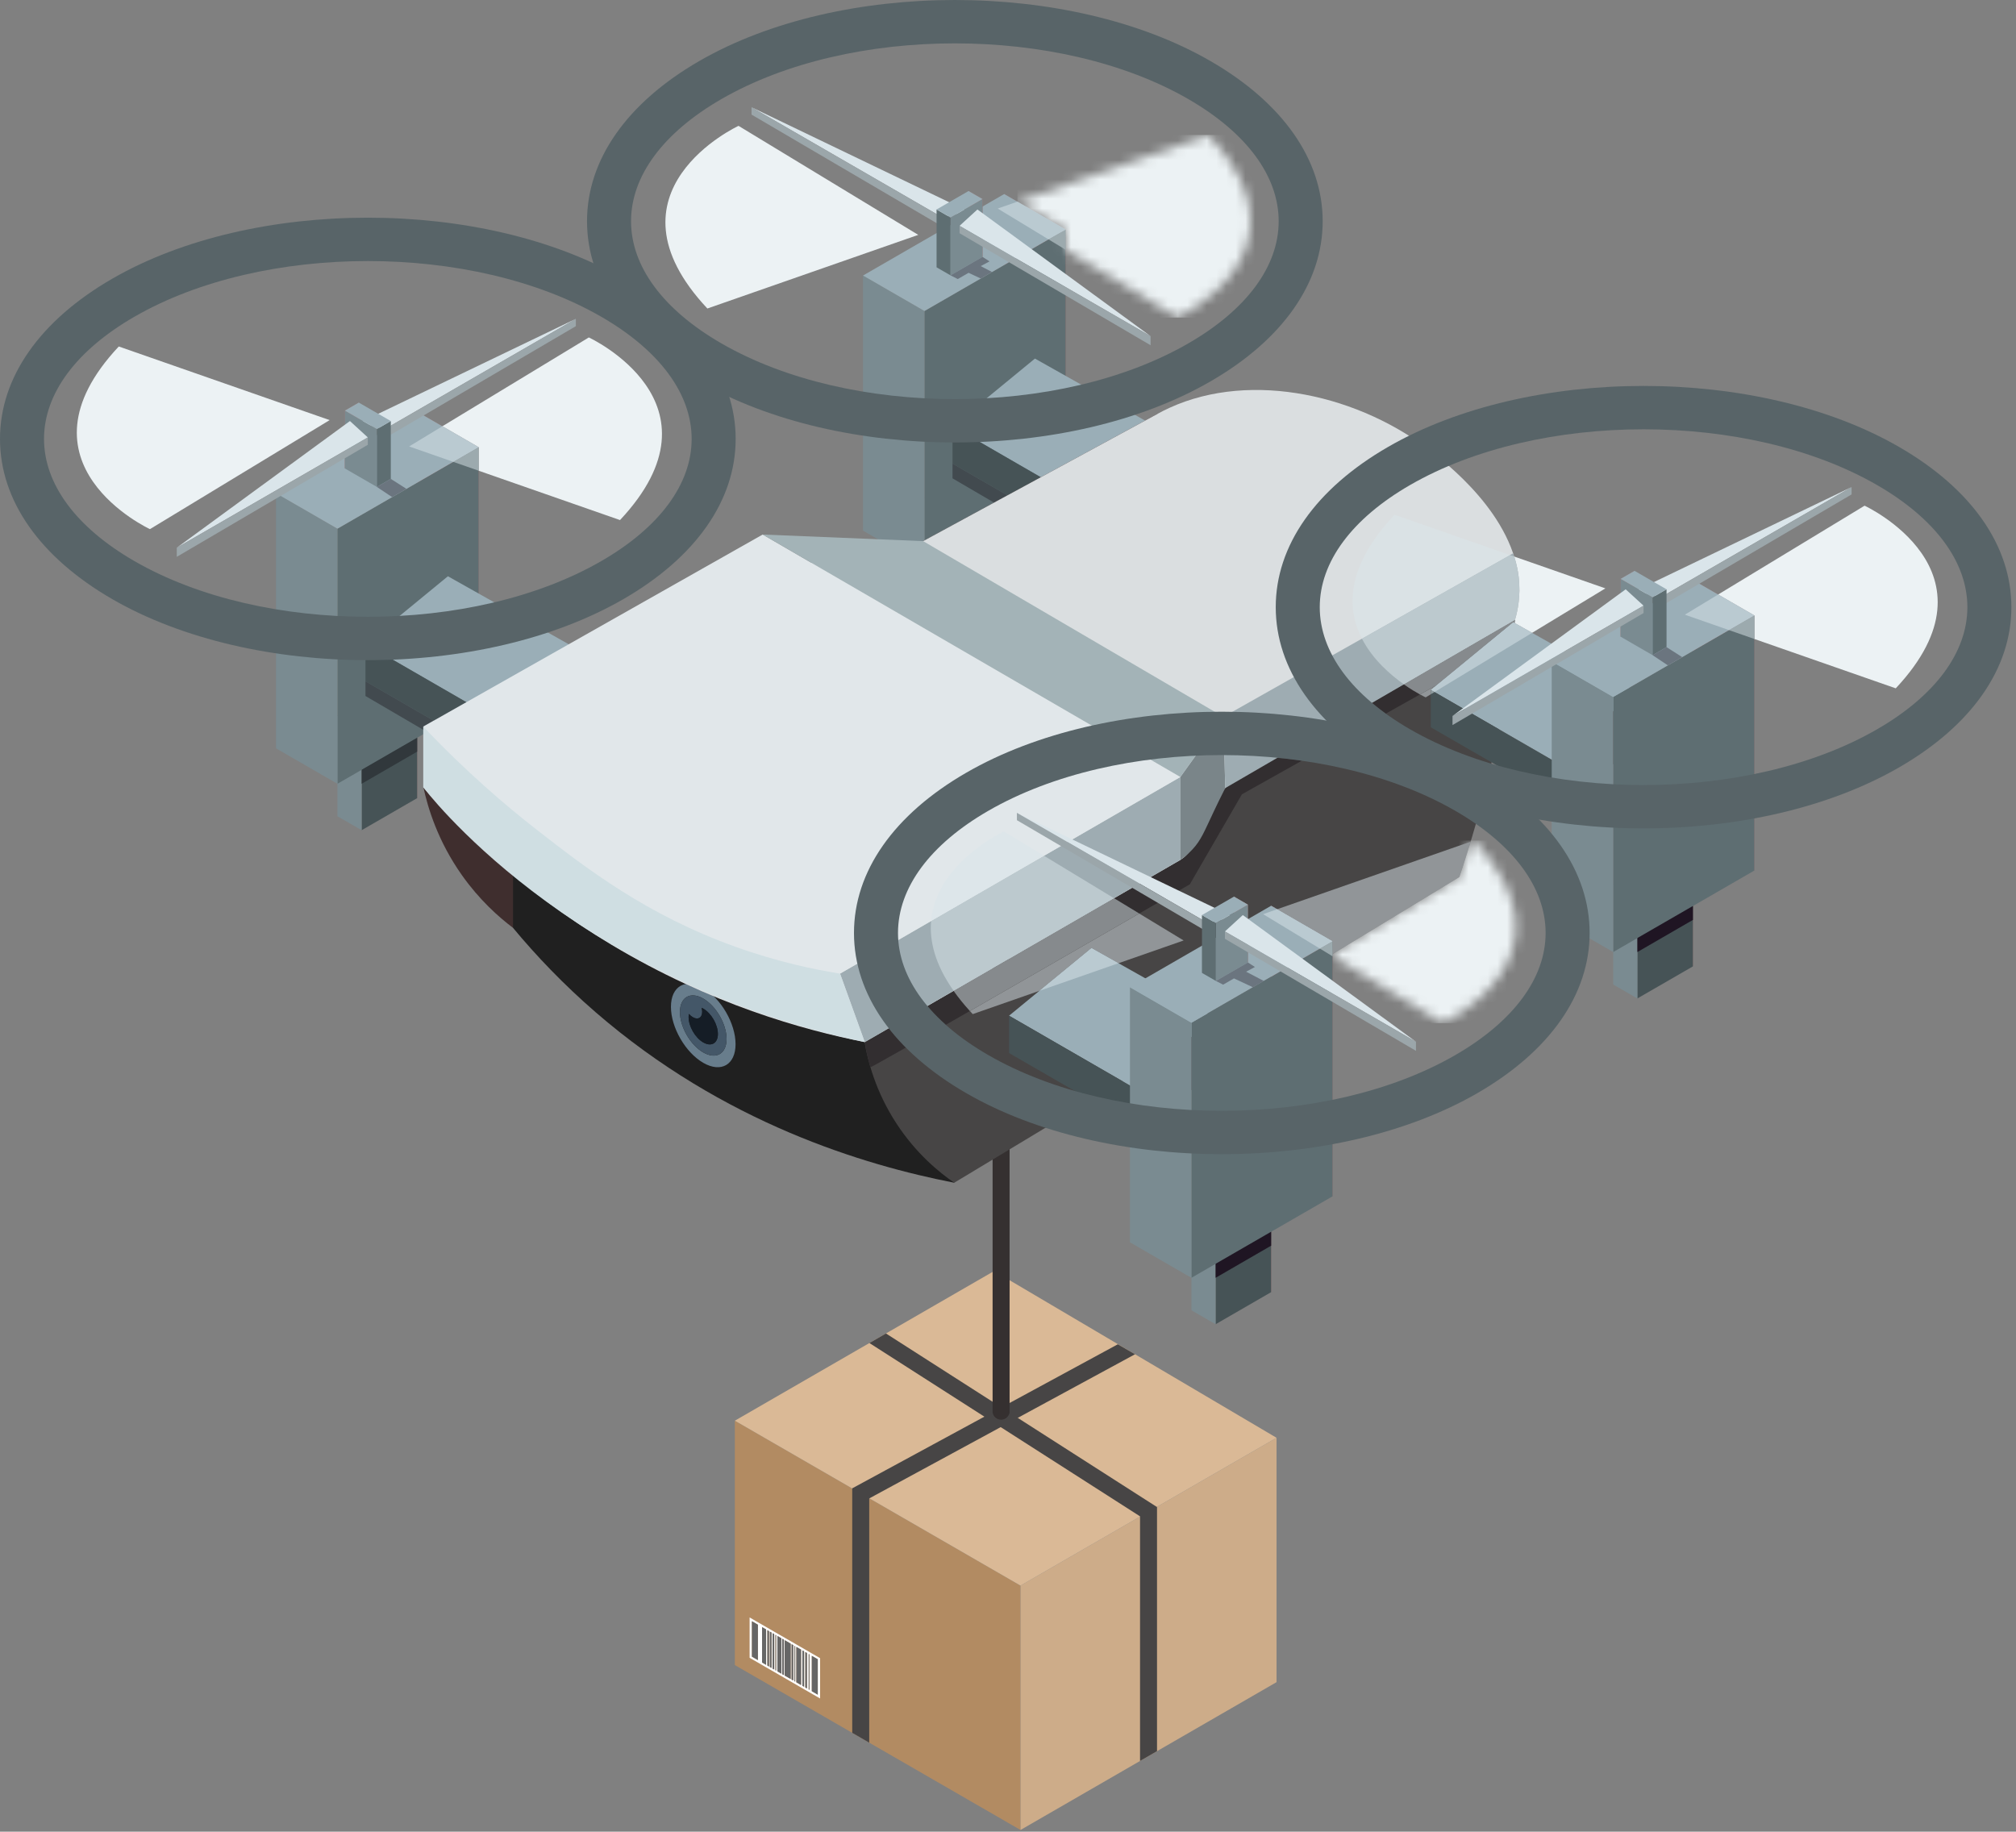 <svg width="208" height="189" viewBox="0 0 208 189" fill="none" xmlns="http://www.w3.org/2000/svg">
<rect x="0" y="0" width="208" height="189" fill="#808080" stroke="none"/>
<path d="M75.817 146.591V171.805L105.29 188.822V163.607L75.817 146.591Z" fill="#B28B62"/>
<path d="M105.29 163.607V188.822L131.708 173.569V148.355L105.29 163.607Z" fill="#CDAC89"/>
<path d="M102.561 131.151L75.817 146.591L105.29 163.607L131.708 148.355L102.561 131.151Z" fill="#DAB996"/>
<path d="M119.375 180.69L117.623 181.701V156.46L89.7 138.576L91.408 137.59L119.375 155.502V180.69Z" fill="#474545"/>
<path d="M89.681 179.811L87.929 178.798V153.57L115.331 138.706L117.106 139.735L89.681 154.612V179.811Z" fill="#474545"/>
<path d="M104.164 145.755C104.088 146.178 103.716 146.489 103.285 146.489C102.857 146.488 102.487 146.176 102.411 145.755C102.411 120.765 102.411 95.776 102.411 70.787H104.164V145.755Z" fill="#353030"/>
<path d="M84.373 174.859L83.758 174.503V170.853L84.373 171.21V174.859ZM83.508 174.359L83.437 174.317V170.668L83.508 170.709V174.359ZM83.258 174.215L83.088 174.117V170.467L83.258 170.565V174.215ZM82.96 174.043L82.79 173.945V170.295L82.96 170.393V174.043ZM82.651 173.864L82.163 173.582V169.933L82.651 170.215V173.864ZM82.044 173.513L81.972 173.472V169.823L82.044 169.864V173.513ZM81.843 173.397L81.673 173.299V169.651L81.843 169.749V173.397ZM81.576 173.243L80.96 172.888V169.239L81.576 169.595V173.243ZM80.877 172.84L80.708 172.742V169.093L80.877 169.191V172.84ZM80.624 172.694L80.21 172.455V168.806L80.624 169.045V172.694ZM80.079 172.38L80.008 172.339V168.689L80.079 168.731V172.38ZM79.879 172.264L79.71 172.166V168.516L79.879 168.614V172.264ZM79.602 172.104L79.433 172.006V168.357L79.602 168.455V172.104ZM79.343 171.954L79.174 171.856V168.207L79.343 168.305V171.954ZM79.041 171.779L78.627 171.541V167.892L79.041 168.131V171.779ZM78.196 171.292L77.58 170.936V167.287L78.196 167.643V171.292ZM77.341 166.893V171.054L84.612 175.253V171.092L77.341 166.893Z" fill="white"/>
<path d="M77.58 170.936L78.196 171.292V167.643L77.58 167.287V170.936Z" fill="#666666"/>
<path d="M80.96 172.888L81.576 173.243V169.595L80.96 169.239V172.888Z" fill="#666666"/>
<path d="M83.757 174.503L84.373 174.859V171.21L83.757 170.853V174.503Z" fill="#666666"/>
<path d="M78.627 171.541L79.041 171.779V168.131L78.627 167.892V171.541Z" fill="#666666"/>
<path d="M80.21 172.455L80.624 172.694V169.045L80.21 168.805V172.455Z" fill="#666666"/>
<path d="M82.163 173.582L82.651 173.864V170.215L82.163 169.933V173.582Z" fill="#666666"/>
<path d="M79.174 171.856L79.343 171.954V168.305L79.174 168.207V171.856Z" fill="#666666"/>
<path d="M79.433 172.006L79.602 172.104V168.455L79.433 168.357V172.006Z" fill="#666666"/>
<path d="M80.708 172.742L80.877 172.84V169.191L80.708 169.093V172.742Z" fill="#666666"/>
<path d="M79.71 172.165L79.879 172.263V168.614L79.71 168.516V172.165Z" fill="#666666"/>
<path d="M82.79 173.945L82.96 174.042V170.393L82.79 170.295V173.945Z" fill="#666666"/>
<path d="M83.088 174.116L83.258 174.214V170.565L83.088 170.467V174.116Z" fill="#666666"/>
<path d="M80.008 172.338L80.08 172.38V168.73L80.008 168.689V172.338Z" fill="#666666"/>
<path d="M83.436 174.317L83.508 174.359V170.709L83.436 170.668V174.317Z" fill="#666666"/>
<path d="M81.972 173.472L82.044 173.513V169.864L81.972 169.823V173.472Z" fill="#666666"/>
<path d="M81.673 173.299L81.843 173.397V169.749L81.673 169.651V173.299Z" fill="#666666"/>
<path d="M40.548 70.556V80.913L43.042 82.354V71.997L40.548 70.556Z" fill="#A07272"/>
<path d="M37.311 75.306V85.663L43.043 82.353V71.997L37.311 75.306Z" fill="#465356"/>
<path d="M34.815 73.865V84.222L37.311 85.663V75.306L34.815 73.865Z" fill="#7A8B91"/>
<path d="M37.311 75.306L43.042 71.997L40.548 70.556L34.815 73.865L37.311 75.306Z" fill="#636060"/>
<path d="M43.042 42.481V68.802L49.383 72.463V46.142L43.042 42.481Z" fill="#A07272"/>
<path d="M34.815 54.553V80.873L49.383 72.463V46.142L34.815 54.553Z" fill="#5E6E72"/>
<path d="M28.474 50.892V77.213L34.815 80.873V54.553L28.474 50.892Z" fill="#7A8B91"/>
<path d="M34.815 54.553L49.383 46.142L43.042 42.481L28.474 50.892L34.815 54.553Z" fill="#9AAEB7"/>
<path d="M46.213 59.459L37.708 66.445L50.422 73.785L58.939 66.622L46.213 59.459Z" fill="#9AAEB7"/>
<path d="M37.708 66.446V70.298L50.422 77.639V73.785L37.708 66.446Z" fill="#465356"/>
<path d="M50.422 73.785V77.639L58.939 72.72V66.622L50.422 73.785Z" fill="#595353"/>
<path d="M59.414 32.895L39.703 44.275L37.083 43.629L59.414 32.895Z" fill="#DAE5EA"/>
<path d="M59.414 32.894V33.655L39.945 45.073V44.135L59.414 32.894Z" fill="#9BA6AA"/>
<path d="M37.018 41.538V47.505L35.581 48.335V42.368L37.018 41.538Z" fill="#A07272"/>
<path d="M38.883 44.275V50.242L35.581 48.335V42.368L38.883 44.275Z" fill="#7A8B91"/>
<path d="M40.32 43.444V49.412L38.883 50.242V44.275L40.32 43.444Z" fill="#5E6E72"/>
<path d="M38.883 44.275L35.581 42.368L37.018 41.538L40.32 43.445L38.883 44.275Z" fill="#9AAEB7"/>
<path d="M36.105 43.444L37.95 45.134L18.239 56.514L36.105 43.444Z" fill="#DAE5EA"/>
<path d="M37.95 45.134V45.894L18.239 57.455V56.514L37.95 45.134Z" fill="#9BA6AA"/>
<path d="M15.471 54.597C15.471 54.597 0.902 47.861 12.254 35.751L34.012 43.348L15.471 54.597Z" fill="#ECF2F4"/>
<path d="M63.97 53.662L49.383 48.569V46.142L45.644 43.982L60.753 34.818C60.753 34.818 75.322 41.552 63.97 53.662Z" fill="#ECF2F4"/>
<path d="M49.383 48.569L46.764 47.655L49.383 46.142V48.569Z" fill="#9CAAAE"/>
<path d="M46.764 47.655L42.212 46.065L45.644 43.982L49.383 46.142L46.764 47.655Z" fill="#BACAD1"/>
<path d="M37.311 80.873V79.433L43.043 76.123V77.557L37.311 80.873Z" fill="#31383C"/>
<path d="M37.95 26.936C29.224 26.936 20.499 28.853 13.856 32.689C7.849 36.157 4.542 40.631 4.542 45.288C4.542 49.945 7.85 54.42 13.857 57.889C27.142 65.559 48.76 65.559 62.046 57.889C68.052 54.421 71.36 49.946 71.36 45.289C71.36 40.632 68.051 36.158 62.045 32.689C55.401 28.853 46.675 26.936 37.95 26.936ZM37.952 68.116C28.402 68.116 18.856 66.018 11.586 61.821C4.115 57.507 6.10352e-05 51.636 6.10352e-05 45.288C6.10352e-05 38.94 4.115 33.069 11.586 28.756C26.122 20.363 49.776 20.363 64.314 28.756C71.786 33.07 75.901 38.941 75.901 45.289C75.901 51.636 71.787 57.507 64.316 61.821C57.048 66.017 47.498 68.116 37.952 68.116Z" fill="#586468"/>
<path d="M44.066 75.534L37.708 71.816V70.298L44.744 74.361L43.668 74.969C43.831 75.141 43.994 75.312 44.156 75.481L44.066 75.534Z" fill="#424A4F"/>
<path d="M101.114 48.095V58.452L103.609 59.892V49.536L101.114 48.095Z" fill="#A07272"/>
<path d="M97.877 52.845V63.202L103.609 59.892V49.535L97.877 52.845Z" fill="#465356"/>
<path d="M95.381 51.405V61.762L97.877 63.202V52.845L95.381 51.405Z" fill="#7A8B91"/>
<path d="M97.877 52.845L103.609 49.535L101.114 48.095L95.381 51.405L97.877 52.845Z" fill="#636060"/>
<path d="M103.609 20.02V46.341L109.949 50.001V23.681L103.609 20.02Z" fill="#A07272"/>
<path d="M95.381 32.091V58.412L109.949 50.001V23.681L95.381 32.091Z" fill="#5E6E72"/>
<path d="M89.041 28.431V54.751L95.381 58.412V32.091L89.041 28.431Z" fill="#7A8B91"/>
<path d="M95.381 32.091L109.95 23.681L103.609 20.02L89.041 28.431L95.381 32.091Z" fill="#9AAEB7"/>
<path d="M106.779 36.999L98.275 43.984L110.988 51.325L119.505 44.162L106.779 36.999Z" fill="#9AAEB7"/>
<path d="M98.275 43.984V47.837L110.988 55.178V51.325L98.275 43.984Z" fill="#465356"/>
<path d="M110.988 51.325V55.178L119.505 50.259V44.162L110.988 51.325Z" fill="#595353"/>
<path d="M77.538 11.064L97.249 22.444L99.867 21.799L77.538 11.064Z" fill="#DAE5EA"/>
<path d="M77.538 11.064V11.824L97.007 23.242V22.304L77.538 11.064Z" fill="#9BA6AA"/>
<path d="M99.933 19.708V25.675L101.371 26.505V20.538L99.933 19.708Z" fill="#A07272"/>
<path d="M98.068 22.445V28.412L101.371 26.505V20.538L98.068 22.445Z" fill="#7A8B91"/>
<path d="M96.63 21.614V27.582L98.068 28.412V22.445L96.63 21.614Z" fill="#5E6E72"/>
<path d="M98.068 22.444L101.371 20.538L99.933 19.708L96.63 21.614L98.068 22.444Z" fill="#9AAEB7"/>
<path d="M100.845 21.614L99 23.303L118.711 34.684L100.845 21.614Z" fill="#DAE5EA"/>
<path d="M99 23.303V24.064L118.711 35.624V34.684L99 23.303Z" fill="#9BA6AA"/>
<mask id="mask0_1_3647" style="mask-type:luminance" maskUnits="userSpaceOnUse" x="104" y="13" width="26" height="20">
<path d="M121.48 32.767L109.95 25.772V23.68L104.973 20.808L124.696 13.921C136.049 26.031 121.48 32.767 121.48 32.767Z" fill="white"/>
</mask>
<g mask="url(#mask0_1_3647)">
<path d="M104.973 32.767H136.049V13.921H104.973V32.767Z" fill="#ECF2F4"/>
</g>
<path d="M109.95 25.772L108.184 24.701L109.95 23.681V25.772Z" fill="#9CAAAE"/>
<path d="M108.184 24.701L102.938 21.518L104.973 20.808L109.949 23.681L108.184 24.701Z" fill="#BACAD1"/>
<path d="M72.982 31.832C61.63 19.722 76.198 12.986 76.198 12.986L94.74 24.235L72.982 31.832Z" fill="#ECF2F4"/>
<path d="M98.516 4.475C89.79 4.475 81.065 6.392 74.423 10.228C68.415 13.695 65.108 18.17 65.108 22.827C65.108 27.485 68.416 31.96 74.423 35.428C87.708 43.098 109.326 43.098 122.611 35.428C128.618 31.96 131.927 27.485 131.927 22.828C131.927 18.171 128.617 13.696 122.611 10.228C115.968 6.392 107.241 4.475 98.516 4.475ZM98.518 45.655C88.969 45.655 79.422 43.557 72.153 39.36C64.681 35.046 60.566 29.175 60.566 22.827C60.566 16.479 64.681 10.608 72.152 6.295C86.688 -2.098 110.342 -2.098 124.881 6.295C132.352 10.609 136.467 16.48 136.467 22.828C136.467 29.175 132.352 35.047 124.882 39.36C117.614 43.557 108.064 45.655 98.518 45.655Z" fill="#586468"/>
<path d="M102.56 51.861L98.275 49.356V47.837L103.942 51.11L102.56 51.861Z" fill="#424A4F"/>
<path d="M88.322 56.489V66.846L90.817 68.286V57.929L88.322 56.489Z" fill="#A07272"/>
<path d="M85.085 61.239V71.596L90.817 68.286V57.929L85.085 61.239Z" fill="#474545"/>
<path d="M82.589 59.798V70.155L85.085 71.596V61.239L82.589 59.798Z" fill="#202020"/>
<path d="M85.085 61.239L90.817 57.929L88.322 56.489L82.589 59.798L85.085 61.239Z" fill="#636060"/>
<path d="M43.688 81.25C44.15 83.382 45.179 86.794 47.657 90.3C49.457 92.847 51.428 94.603 52.931 95.738C71.231 85.173 89.531 74.608 107.831 64.041L119.46 42.684L95.242 55.834L81.528 59.367L43.688 81.25Z" fill="#3F2E2E"/>
<path d="M52.931 80.981V95.738C55.312 98.607 58.133 101.572 61.469 104.459C74.659 115.876 89.133 120.221 98.454 122.038C98.463 117.119 98.473 112.2 98.481 107.281L52.931 80.981Z" fill="#202020"/>
<path d="M89.211 107.549C89.529 109.419 90.316 112.6 92.499 115.937C94.536 119.055 96.926 120.985 98.453 122.038C106.925 116.937 115.393 111.827 123.856 106.705C132.768 101.312 141.672 95.909 150.567 90.496C151.746 86.998 152.875 83.121 153.846 78.892C155.087 73.485 155.85 68.462 156.306 63.957C146.106 69.806 135.904 75.655 125.703 81.503L121.779 88.745L89.211 107.549Z" fill="#474545"/>
<path d="M89.795 110.076C89.695 109.741 89.6 109.386 89.51 109.012C89.591 109.347 89.685 109.703 89.795 110.076Z" fill="#161516"/>
<path d="M95.688 103.809C95.684 103.805 95.68 103.8 95.677 103.797L98.387 102.232C98.39 102.237 98.393 102.24 98.396 102.245L95.688 103.809ZM114.948 92.688L114.933 92.679L121.785 88.723C121.788 88.721 121.791 88.719 121.794 88.717L121.779 88.745L114.948 92.688Z" fill="#B2ABB1"/>
<path d="M89.222 107.542C89.221 107.536 89.22 107.53 89.219 107.525L91.695 106.096C91.698 106.1 91.701 106.105 91.704 106.109L89.222 107.542Z" fill="#161516"/>
<path d="M89.81 110.12C89.809 110.12 89.808 110.119 89.808 110.119C89.803 110.105 89.8 110.09 89.795 110.076C89.685 109.703 89.591 109.347 89.51 109.011C89.502 108.974 89.493 108.936 89.484 108.897C89.375 108.423 89.29 107.969 89.222 107.542L91.704 106.109C92.234 106.787 92.82 107.45 93.46 108.093C91.268 109.338 89.869 110.12 89.81 110.12ZM97.58 105.743C96.877 105.116 96.245 104.471 95.688 103.809L98.396 102.245C98.869 102.917 99.424 103.608 100.067 104.317C99.208 104.811 98.376 105.287 97.58 105.743ZM117.539 94.26L114.948 92.688L121.779 88.745L121.793 88.717C123.117 87.946 123.94 85.728 124.863 83.795L126.415 81.312C128.208 80.271 130.001 79.23 131.794 78.189C132.639 78.271 133.481 78.373 134.316 78.492L128.134 81.958L122.759 91.247C122.759 91.247 120.668 92.455 117.539 94.26ZM142.978 73.635C142.476 73.272 142 72.902 141.552 72.524L144.845 70.611C145.511 71.081 146.101 71.43 146.509 71.655L142.978 73.635Z" fill="#322E30"/>
<path d="M72.557 108.592C71.229 107.825 70.152 105.96 70.152 104.425C70.152 102.891 71.229 102.269 72.557 103.036C73.887 103.803 74.963 105.669 74.963 107.203C74.963 108.738 73.887 109.359 72.557 108.592ZM72.557 101.965C70.717 100.901 69.224 101.763 69.224 103.89C69.224 106.015 70.717 108.6 72.557 109.664C74.399 110.726 75.891 109.864 75.891 107.739C75.891 105.613 74.399 103.028 72.557 101.965Z" fill="#687D8C"/>
<path d="M72.557 107.559C71.722 107.078 71.046 105.905 71.046 104.942C71.046 104.824 71.057 104.716 71.076 104.617C71.2 104.755 71.337 104.874 71.483 104.959C72.015 105.266 72.447 105.016 72.447 104.402C72.447 104.269 72.424 104.13 72.386 103.99C72.443 104.016 72.499 104.035 72.557 104.069C73.392 104.551 74.069 105.722 74.069 106.687C74.069 107.65 73.392 108.041 72.557 107.559ZM72.557 103.036C71.229 102.269 70.152 102.891 70.152 104.425C70.152 105.96 71.229 107.825 72.557 108.592C73.887 109.359 74.963 108.738 74.963 107.203C74.963 105.669 73.887 103.803 72.557 103.036Z" fill="#445768"/>
<path d="M72.557 104.069C72.499 104.035 72.443 104.016 72.386 103.99C72.424 104.13 72.447 104.269 72.447 104.402C72.447 105.017 72.015 105.266 71.483 104.959C71.337 104.874 71.2 104.755 71.076 104.617C71.057 104.716 71.046 104.824 71.046 104.942C71.046 105.905 71.722 107.078 72.557 107.559C73.392 108.041 74.069 107.65 74.069 106.687C74.069 105.723 73.392 104.551 72.557 104.069Z" fill="#151D26"/>
<path d="M119.46 42.684L95.242 55.834L83.712 58.069L43.668 81.226C47.703 85.848 54.045 92.062 63.118 97.498C73.318 103.61 82.852 106.273 89.219 107.525C100.075 101.258 110.93 94.99 121.785 88.723C124.003 87.443 124.818 82.097 127.036 80.817C137.722 74.648 145.622 70.126 156.306 63.957C156.466 63.425 156.659 62.642 156.733 61.684C157.308 54.269 149.883 48.34 147.945 46.794C140.393 40.764 129.165 38.211 120.691 42.068C120.174 42.303 119.753 42.523 119.46 42.684Z" fill="#DADEE0"/>
<path d="M89.219 107.525L121.785 88.723V80.169L86.672 100.461L89.219 107.525Z" fill="#9EACB2"/>
<path d="M121.785 88.723C122.086 88.515 122.551 88.159 123.036 87.638C123.939 86.663 124.242 85.814 125.278 83.631C125.525 83.109 125.913 82.303 126.415 81.312C126.351 78.864 126.287 76.415 126.224 73.967L121.785 80.169V88.723Z" fill="#7A8589"/>
<path d="M126.224 73.967L156.114 57.093C156.386 57.854 156.684 58.947 156.749 60.287C156.824 61.845 156.554 63.12 156.306 63.957C146.342 69.742 136.379 75.527 126.415 81.312L126.224 73.967Z" fill="#9EACB2"/>
<path d="M86.671 100.461L43.668 74.969V81.226C43.668 81.226 58.412 101.004 89.219 107.525L86.671 100.461Z" fill="#CFDEE2"/>
<path d="M43.668 74.969C48.143 79.696 52.266 83.187 55.321 85.571C60.603 89.692 66.748 94.408 75.848 97.68C80.298 99.279 84.126 100.056 86.672 100.461C98.376 93.698 110.08 86.934 121.785 80.169L78.689 55.154L43.668 74.969Z" fill="#E1E7EA"/>
<path d="M78.689 55.154L95.242 55.834L126.224 73.967L121.785 80.169L78.689 55.154Z" fill="#A3B3B7"/>
<path d="M156.129 64.204L147.624 71.19L160.338 78.53L168.855 71.367L156.129 64.204Z" fill="#9AAEB7"/>
<path d="M147.624 71.19V75.043L160.338 82.382V78.529L147.624 71.19Z" fill="#465356"/>
<path d="M160.338 78.529V82.382L168.855 77.464V71.367L160.338 78.529Z" fill="#595353"/>
<path d="M172.171 87.916V98.273L174.667 99.714V89.357L172.171 87.916Z" fill="#A07272"/>
<path d="M168.934 92.666V103.023L174.667 99.714V89.357L168.934 92.666Z" fill="#465356"/>
<path d="M166.439 91.227V101.583L168.934 103.023V92.666L166.439 91.227Z" fill="#7A8B91"/>
<path d="M168.934 92.666L174.666 89.357L172.171 87.916L166.439 91.227L168.934 92.666Z" fill="#636060"/>
<path d="M174.667 59.843V86.163L181.006 89.824V63.503L174.667 59.843Z" fill="#A07272"/>
<path d="M166.439 71.913V98.235L181.006 89.824V63.503L166.439 71.913Z" fill="#5E6E72"/>
<path d="M160.098 68.253V94.573L166.439 98.235V71.914L160.098 68.253Z" fill="#7A8B91"/>
<path d="M166.439 71.913L181.006 63.503L174.667 59.842L160.098 68.253L166.439 71.913Z" fill="#9AAEB7"/>
<path d="M191.037 50.255L171.325 61.635L168.707 60.989L191.037 50.255Z" fill="#DAE5EA"/>
<path d="M191.037 50.255V51.016L171.568 62.434V61.496L191.037 50.255Z" fill="#9BA6AA"/>
<path d="M168.642 58.899V64.865L167.204 65.695V59.729L168.642 58.899Z" fill="#A07272"/>
<path d="M170.506 61.635V67.602L167.204 65.695V59.729L170.506 61.635Z" fill="#7A8B91"/>
<path d="M171.944 60.806V66.772L170.506 67.602V61.635L171.944 60.806Z" fill="#5E6E72"/>
<path d="M170.506 61.635L167.204 59.729L168.642 58.899L171.944 60.806L170.506 61.635Z" fill="#9AAEB7"/>
<path d="M167.728 60.806L169.574 62.495L149.863 73.875L167.728 60.806Z" fill="#DAE5EA"/>
<path d="M169.574 62.495V63.255L149.863 74.815V73.875L169.574 62.495Z" fill="#9BA6AA"/>
<path d="M158.072 65.298L156.272 64.284C156.284 64.176 156.294 64.066 156.306 63.958V63.957C156.465 63.425 156.658 62.642 156.732 61.684C156.77 61.203 156.774 60.727 156.747 60.258C156.689 59.114 156.461 58.151 156.226 57.424L165.636 60.71L158.072 65.298Z" fill="#ECF2F4"/>
<path d="M147.094 71.957C147.094 71.957 146.874 71.856 146.509 71.655L148.237 70.686L147.624 71.19V71.635L147.094 71.957ZM144.845 70.612C148.665 68.393 152.486 66.175 156.306 63.957L144.845 70.612ZM156.272 64.284L156.228 64.259L156.306 63.958C156.294 64.066 156.284 64.176 156.272 64.284Z" fill="#919598"/>
<path d="M146.509 71.655C146.101 71.43 145.511 71.081 144.845 70.612L156.306 63.957C156.306 63.957 156.306 63.957 156.306 63.958L156.228 64.259L156.129 64.204L148.237 70.686L146.509 71.655Z" fill="#868A8D"/>
<path d="M140.518 65.898C138.906 62.763 138.863 58.462 143.878 53.112L155.795 57.273L140.518 65.898ZM156.306 63.957C156.554 63.12 156.824 61.845 156.749 60.287C156.748 60.278 156.748 60.268 156.747 60.258C156.774 60.727 156.77 61.203 156.732 61.684C156.658 62.642 156.465 63.424 156.306 63.957Z" fill="#DAE2E5"/>
<path d="M144.845 70.612C143.403 69.594 141.604 68.01 140.518 65.898L155.795 57.273L156.226 57.424C156.461 58.151 156.689 59.114 156.747 60.258C156.748 60.268 156.748 60.278 156.749 60.287C156.824 61.845 156.554 63.12 156.306 63.957C152.486 66.175 148.666 68.392 144.845 70.612Z" fill="#BCC9CE"/>
<path d="M148.002 71.407L147.624 71.19L148.237 70.686L156.129 64.204L156.228 64.259L156.272 64.284L158.073 65.298L148.002 71.407Z" fill="#BACAD1"/>
<path d="M147.624 71.635V71.19L148.002 71.407L147.624 71.635Z" fill="#909CA0"/>
<path d="M195.593 71.024L181.006 65.931V63.503L177.267 61.344L192.377 52.178C192.377 52.178 206.945 58.914 195.593 71.024Z" fill="#ECF2F4"/>
<path d="M181.006 65.931L178.387 65.015L181.006 63.503V65.931Z" fill="#9CAAAE"/>
<path d="M178.387 65.015L173.835 63.425L177.267 61.344L181.006 63.503L178.387 65.015Z" fill="#BACAD1"/>
<path d="M168.934 98.235V96.794L174.667 93.485V94.918L168.934 98.235Z" fill="#1F1523"/>
<path d="M169.573 44.296C160.847 44.296 152.122 46.214 145.479 50.049C139.473 53.517 136.165 57.991 136.165 62.648C136.165 67.306 139.473 71.781 145.48 75.249C158.766 82.92 180.383 82.92 193.669 75.249C199.675 71.781 202.983 67.307 202.983 62.65C202.983 57.993 199.675 53.518 193.668 50.05C187.024 46.215 178.298 44.296 169.573 44.296ZM169.575 85.476C160.025 85.476 150.479 83.379 143.21 79.182C135.739 74.869 131.624 68.997 131.624 62.648C131.624 56.301 135.738 50.43 143.21 46.117C157.746 37.723 181.399 37.723 195.939 46.117C203.41 50.431 207.524 56.303 207.524 62.65C207.524 68.998 203.41 74.869 195.939 79.182C188.671 83.378 179.122 85.476 169.575 85.476Z" fill="#586468"/>
<path d="M112.614 97.818L104.109 104.803L116.823 112.144L125.34 104.981L112.614 97.818Z" fill="#9AAEB7"/>
<path d="M104.109 104.803V108.656L116.823 115.997V112.144L104.109 104.803Z" fill="#465356"/>
<path d="M116.823 112.144V115.997L125.34 111.078V104.981L116.823 112.144Z" fill="#595353"/>
<path d="M128.656 121.531V131.888L131.15 133.328V122.972L128.656 121.531Z" fill="#A07272"/>
<path d="M125.419 126.281V136.638L131.15 133.327V122.972L125.419 126.281Z" fill="#465356"/>
<path d="M122.924 124.84V135.197L125.419 136.638V126.281L122.924 124.84Z" fill="#7A8B91"/>
<path d="M125.419 126.281L131.151 122.971L128.656 121.531L122.924 124.84L125.419 126.281Z" fill="#636060"/>
<path d="M131.15 93.456V119.777L137.491 123.437V97.117L131.15 93.456Z" fill="#A07272"/>
<path d="M122.924 105.527V131.848L137.491 123.437V97.117L122.924 105.527Z" fill="#5E6E72"/>
<path d="M116.583 101.867V128.187L122.924 131.848V105.527L116.583 101.867Z" fill="#7A8B91"/>
<path d="M122.924 105.528L137.491 97.117L131.151 93.456L116.583 101.867L122.924 105.528Z" fill="#9AAEB7"/>
<path d="M104.918 83.869L124.629 95.249L127.249 94.604L104.918 83.869Z" fill="#DAE5EA"/>
<path d="M104.918 83.869V84.629L124.387 96.048V95.109L104.918 83.869Z" fill="#9BA6AA"/>
<path d="M127.314 92.513V98.48L128.751 99.31V93.343L127.314 92.513Z" fill="#A07272"/>
<path d="M125.448 95.249V101.216L128.751 99.31V93.343L125.448 95.249Z" fill="#7A8B91"/>
<path d="M124.011 94.419V100.387L125.448 101.215V95.249L124.011 94.419Z" fill="#5E6E72"/>
<path d="M125.448 95.249L128.751 93.343L127.314 92.513L124.011 94.419L125.448 95.249Z" fill="#9AAEB7"/>
<path d="M128.226 94.419L126.381 96.108L146.092 107.489L128.226 94.419Z" fill="#DAE5EA"/>
<path d="M126.381 96.108V96.869L146.092 108.429V107.489L126.381 96.108Z" fill="#9BA6AA"/>
<mask id="mask1_1_3647" style="mask-type:luminance" maskUnits="userSpaceOnUse" x="137" y="86" width="20" height="20">
<path d="M148.86 105.572L137.491 98.675V98.442C141.852 95.796 146.21 93.147 150.566 90.496C150.962 89.322 151.352 88.105 151.733 86.846L152.077 86.726C163.43 98.836 148.86 105.572 148.86 105.572Z" fill="white"/>
</mask>
<g mask="url(#mask1_1_3647)">
<path d="M137.491 105.572H163.43V86.726H137.491V105.572Z" fill="#ECF2F4"/>
</g>
<path d="M137.491 98.442V97.117L131.774 93.815L151.733 86.846C151.352 88.105 150.962 89.322 150.567 90.496C146.21 93.147 141.852 95.796 137.491 98.442Z" fill="#919598"/>
<path d="M137.491 98.675L136.176 97.876L137.491 97.117V98.675Z" fill="#9CAAAE"/>
<path d="M136.176 97.876L130.32 94.323L131.774 93.815L137.491 97.117L136.176 97.876Z" fill="#BACAD1"/>
<path d="M104.164 98.897L105.502 98.124C108.646 96.309 111.789 94.494 114.933 92.679L104.164 98.897Z" fill="#ECF2F4"/>
<path d="M100.362 104.637C100.262 104.53 100.164 104.424 100.067 104.317C105.863 100.994 112.861 96.96 117.539 94.26L122.121 97.04L115.401 99.387L112.614 97.818L107.231 102.238L100.362 104.637Z" fill="#919598"/>
<path d="M98.396 102.245C98.393 102.24 98.39 102.237 98.387 102.232L102.411 99.908C102.411 99.915 102.411 99.921 102.411 99.927L98.396 102.245ZM104.164 98.916V98.897L114.933 92.679L114.948 92.688L104.164 98.916Z" fill="#C6C8CE"/>
<path d="M102.411 99.927C102.411 99.921 102.411 99.915 102.411 99.908L104.164 98.897V98.916L102.411 99.927Z" fill="#808386"/>
<path d="M100.067 104.317C99.425 103.608 98.869 102.917 98.396 102.245L102.411 99.927L104.164 98.916L114.948 92.688L117.539 94.26C112.861 96.96 105.863 100.994 100.067 104.317Z" fill="#868A8D"/>
<path d="M105.502 98.124L114.933 92.679C111.789 94.494 108.646 96.309 105.502 98.124ZM104.229 90.316C105.391 89.644 106.552 88.973 107.714 88.3L104.229 90.316Z" fill="#DAE2E5"/>
<path d="M98.387 102.232C96.474 99.514 95.885 97.107 96.065 95.033C98.787 93.461 101.507 91.888 104.228 90.316L107.714 88.3L114.933 92.679L105.502 98.124L104.164 98.897L102.411 99.908L98.387 102.232Z" fill="#BCC9CE"/>
<path d="M96.065 95.033C96.59 89.023 103.579 85.792 103.579 85.792L107.714 88.301C106.552 88.973 105.391 89.644 104.228 90.316C101.507 91.888 98.787 93.461 96.065 95.033Z" fill="#DDE6EA"/>
<path d="M107.231 102.238L112.614 97.818L115.401 99.386L107.231 102.238Z" fill="#BACAD1"/>
<path d="M125.419 131.848V130.407L130.593 127.42L131.15 127.098V128.532L125.419 131.848Z" fill="#1F1523"/>
<path d="M126.057 77.91C117.332 77.91 108.607 79.828 101.964 83.663C95.958 87.13 92.65 91.606 92.65 96.263C92.65 100.92 95.958 105.395 101.965 108.863C115.251 116.534 136.868 116.534 150.153 108.864C156.16 105.395 159.468 100.921 159.468 96.264C159.468 91.607 156.16 87.132 150.153 83.664C143.509 79.828 134.783 77.91 126.057 77.91ZM126.059 119.091C116.51 119.091 106.964 116.993 99.694 112.795C92.223 108.482 88.109 102.61 88.109 96.263C88.109 89.915 92.223 84.044 99.694 79.73C114.231 71.338 137.884 71.337 152.423 79.731C159.895 84.044 164.009 89.916 164.009 96.264C164.009 102.611 159.895 108.482 152.423 112.796C145.156 116.992 135.606 119.091 126.059 119.091Z" fill="#586468"/>
<path d="M129.264 101.867L127.314 100.954L126.199 101.6L125.448 101.217L128.751 99.31L129.477 99.776L128.568 100.263L130.391 101.216L129.264 101.867Z" fill="#6B757F"/>
<path d="M125.448 101.216V101.215L128.751 99.31L125.448 101.216Z" fill="#555D65"/>
<path d="M98.819 28.795L98.068 28.411L101.371 26.505L102.096 26.971L101.187 27.458L102.352 28.068L101.191 28.738L99.933 28.149L98.819 28.795Z" fill="#6B757F"/>
<path d="M40.459 51.294L38.883 50.242L40.32 49.412L41.936 50.441L40.85 51.069L40.459 51.294Z" fill="#6B757F"/>
<path d="M172.084 68.655L170.506 67.602L171.944 66.772L173.56 67.803L172.084 68.655Z" fill="#6B757F"/>
</svg>

